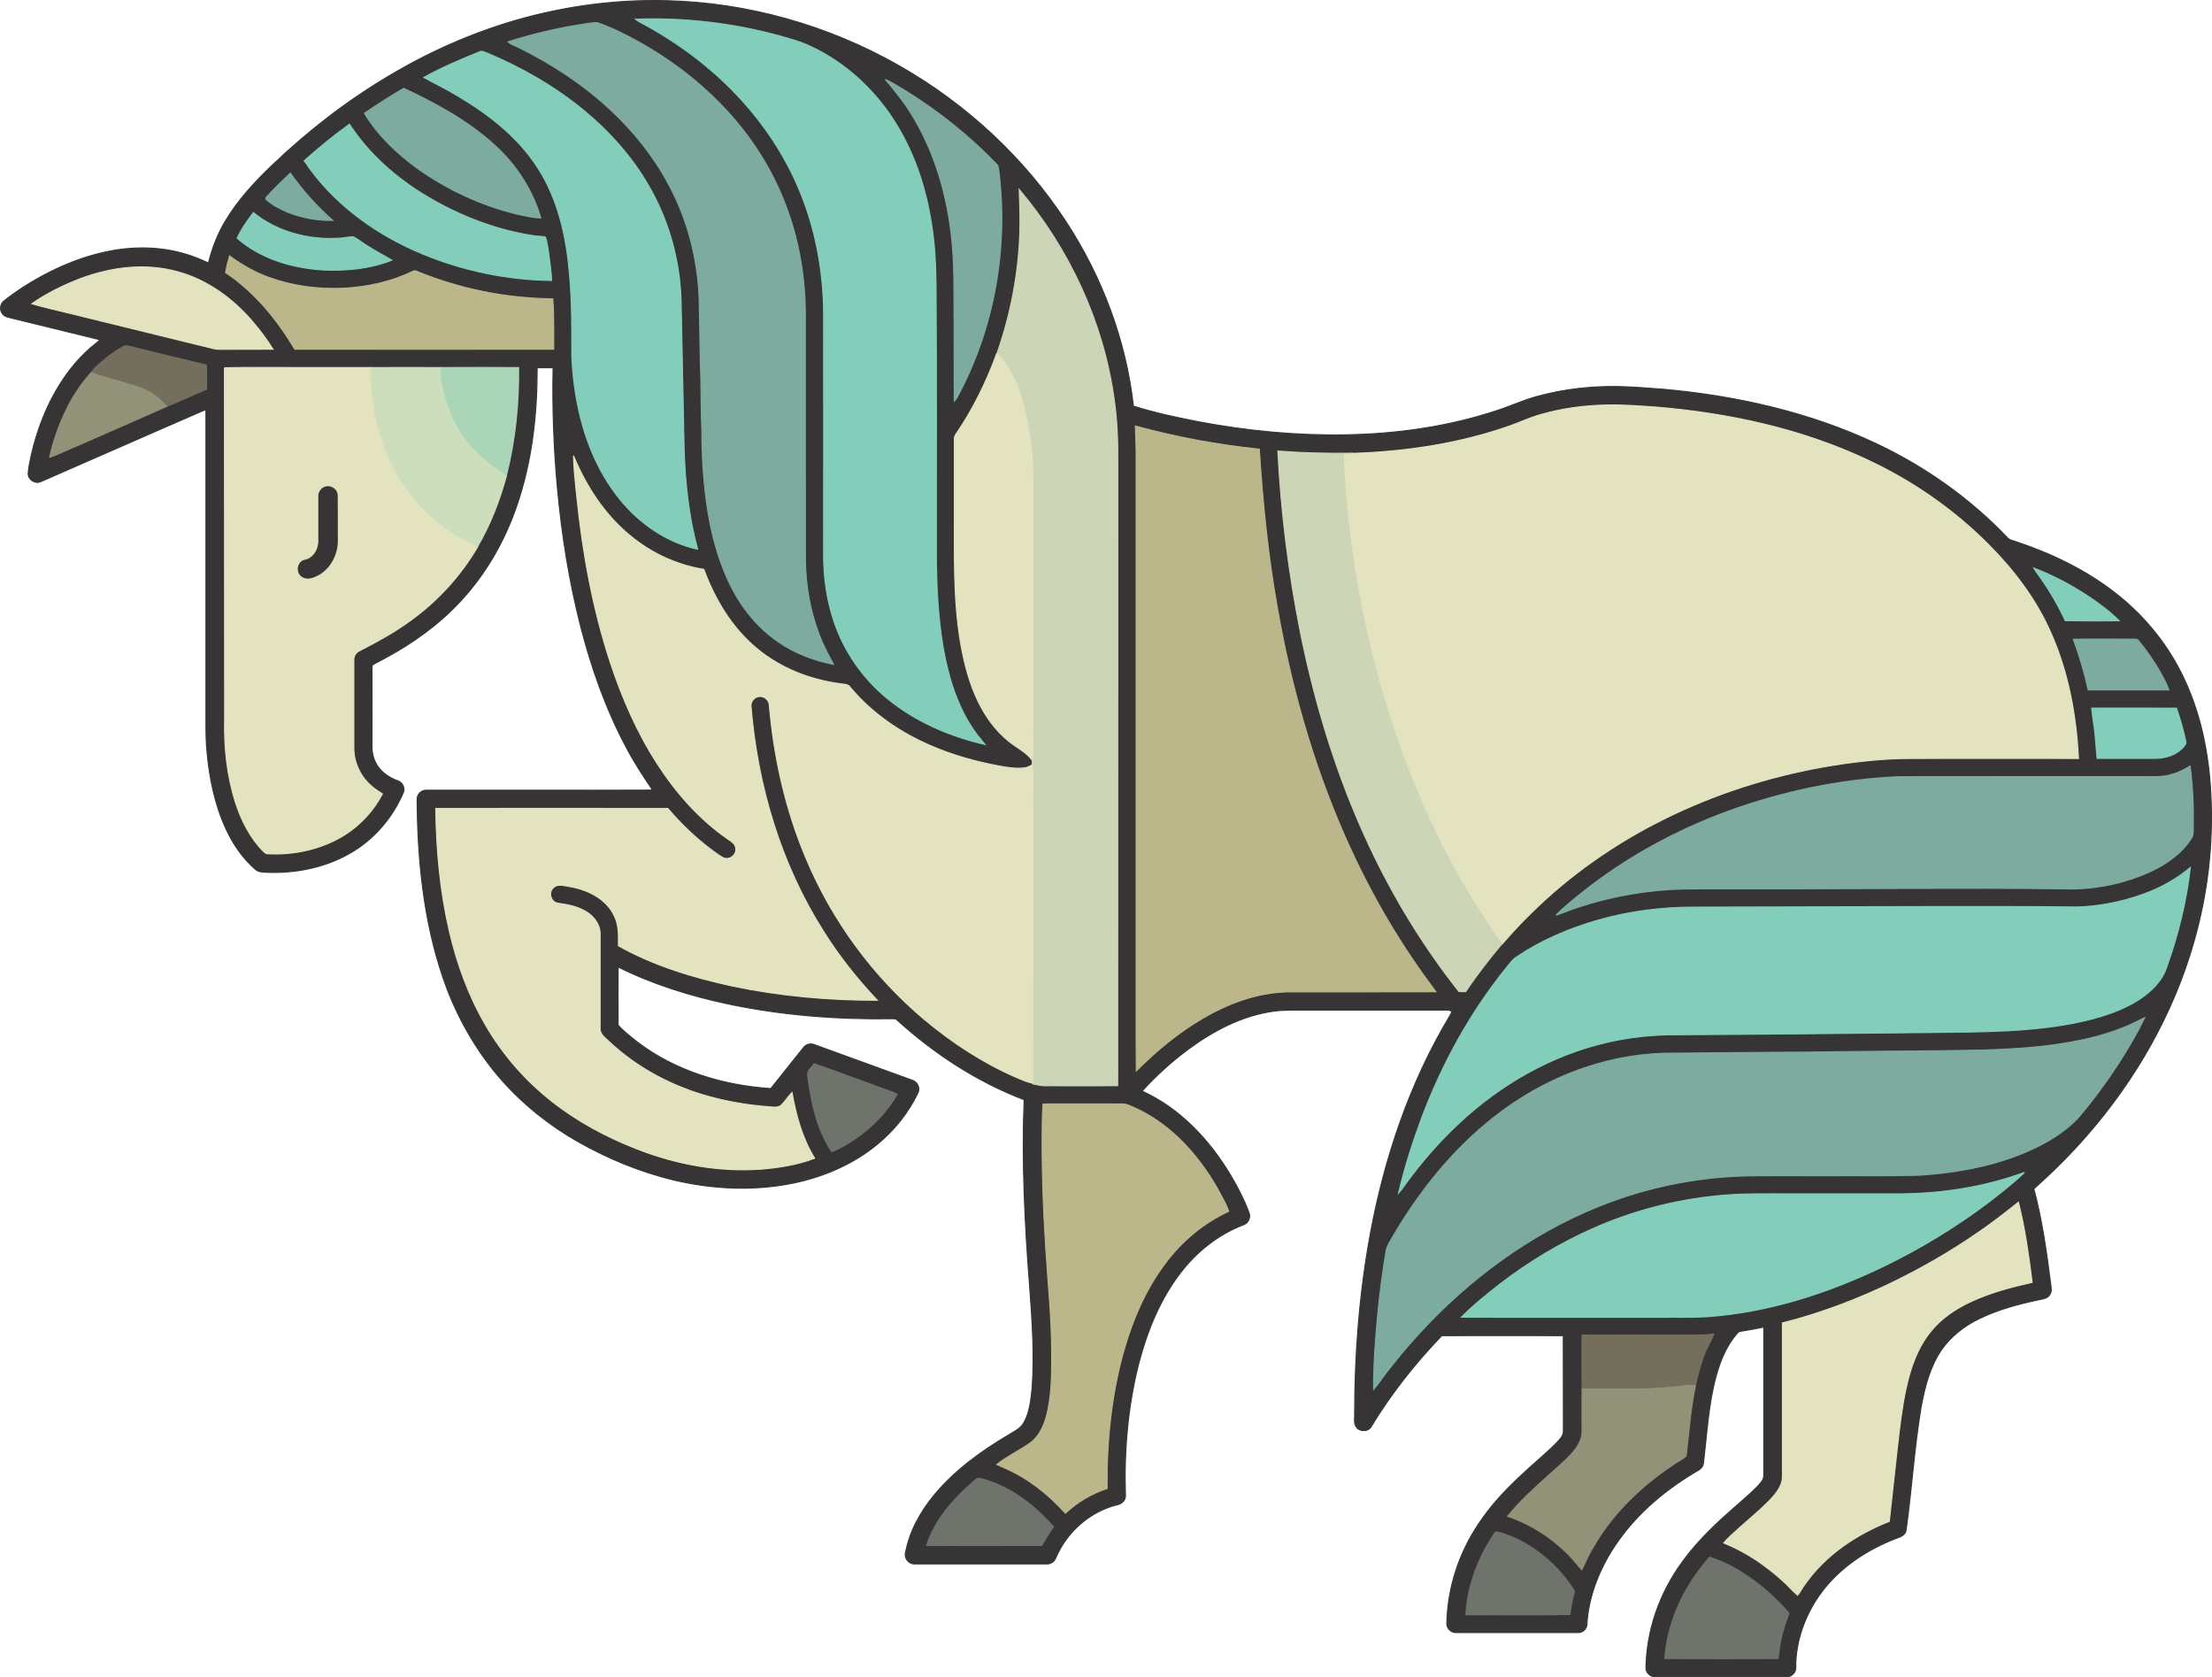 <svg xmlns="http://www.w3.org/2000/svg" enable-background="new 0 0 2235.9 1738.8" version="1.1" viewBox="61.91 68.88 2111.67 1600.95">
 <style type="text/css">.st0{fill:#373435;stroke:#373435;} .st1{fill:#82CEBB;stroke:#82CEBB;} .st2{fill:#7DAB9F;stroke:#7DAB9F;} .st3{fill:#CCD5B5;stroke:#CCD5B5;} .st4{fill:#BBB78A;stroke:#BBB78A;} .st5{fill:#E4E3BF;stroke:#E4E3BF;} .st6{fill:#746F5D;stroke:#746F5D;} .st7{fill:#CDDEBC;stroke:#CDDEBC;} .st8{fill:#AAD5B8;stroke:#AAD5B8;} .st9{fill:#929278;stroke:#929278;} .st10{fill:#6E736B;stroke:#6E736B;}</style>
 <path class="st0" d="m555.3 88c46.1-13.2 94.1-19.6 142-18.5 78.2 1.7 155.8 23.7 223.6 62.5 63.4 36.2 118.5 87.1 158.5 148.2 34.6 52.8 57.5 113.5 64.5 176.3 20.3 6.4 41.1 10.8 61.9 14.9 46.6 8.8 94.1 13.4 141.6 12.5 48.9-0.9 97.9-7.9 144.3-23.4 13.6-4.4 26.5-10.6 40.5-14 23.9-6.3 48.7-9 73.4-8.7 14.7 0.3 29.4 1.4 44.1 2.6 70.1 6.3 140.1 22 203.9 52.2 46.4 21.9 88.9 52.1 124.4 89.2 2.1 2.7 5.7 3.1 8.7 4.2 33.6 11.2 66 26.7 94 48.5 26.2 20.2 48 46.1 63 75.6 18.4 35.9 26.8 76.3 28.8 116.5 2.5 47.8-3.1 95.9-16.4 141.9-19.5 68.1-55.4 130.9-101.9 184.1-15.7 18.1-32.8 35-50.7 51 8 30 12.3 60.9 16.2 91.7 0.4 3.2 1 6.8-1.2 9.6-2.3 3.5-6.7 3.8-10.4 4.6-19.3 4.1-38.5 9.2-56.3 17.8-14.3 6.9-27.4 16.8-36.4 29.9-11.1 16.2-16 35.6-19.5 54.6-6.5 38.9-8.9 78.3-14.3 117.4-0.5 3.6-3.7 6-6.9 7-29.5 10.9-57.3 28.9-75.7 54.9-14.3 20.2-23 44.7-22.8 69.6 0.1 4.9-4.5 9-9.3 8.6h-124.7c-4.6 0.2-9.1-3.8-9-8.5 0.6-36 13-71.4 34.2-100.4 10.9-15.2 23.9-28.8 37.7-41.5 11.3-10.5 23.4-20.1 34.3-31 2.8-3.2 6.6-6.5 6.3-11.2v-141.2c-6.5 1.4-13 2.6-19.5 3.6-2 0.4-4.4 0.3-5.7 2.2-10.1 11.4-16.1 25.8-20.1 40.3-7.5 27.1-8.9 55.3-12.2 83.1-0.2 3.2-2.2 6-5 7.5-29.9 17.4-57.2 39.9-77.1 68.4-16.3 23.4-27.9 50.9-29.3 79.6-0.6 4.1-4.7 7.2-8.8 6.9h-115.9c-4.8 0.3-9.3-4-9-8.8 0.7-33.6 11.4-66.8 30.2-94.7 10.7-16.3 23.9-30.7 38.1-44.1 11.9-11.5 24.9-21.8 36.6-33.6 3-3.3 6.8-6.9 6.4-11.7-0.1-30.1 0-60.3-0.1-90.5-38.7-0.1-77.3-0.1-116 0-25.5 26.6-48.6 55.6-67.6 87.2-3.3 5-11.7 4.5-14.5-0.8-2-3.6-0.9-7.9-1.1-11.9 0-57.4 4.5-114.8 14.9-171.3 13.5-73.1 37.7-144.8 76.1-208.7 0.7-1.2 1.3-2.5 2-3.7-1.2-0.7-2.4-1.7-3.9-1.5h-135.6c-10.2 0.1-20.5-0.4-30.7 1-30 4.1-57.6 18.6-81.7 36.4-15.9 11.8-30.7 25.2-44 39.9 36.1 16.4 64.3 46.5 84.4 80.1 6.8 11.4 12.9 23.3 17.6 35.7 2 4.6-0.6 10.3-5.3 11.8-23.9 9.2-44.6 25.6-60.1 45.9-19.3 25-31.4 54.9-39.5 85.3-10.7 41.5-14.4 84.7-13 127.5 0.1 4.5-4 7.9-8.2 8.6-26 6.5-47.9 26.1-58.3 50.6-1.3 3.6-4.9 6-8.7 5.8h-125.8c-5.5 0.4-10.4-5.2-9-10.6 3.8-20.4 14.1-39 27.2-54.9 19.4-23.5 44.4-41.7 70.5-57.2 5.6-3.5 12.1-6.3 15.4-12.3 5.6-10 6.6-21.7 7.8-32.9 2.3-32.4 0-64.9-2.4-97.2-4.6-59.2-7.6-118.6-5.2-178-45.1-17.1-86.1-44.1-121.7-76.4-1.2-1.2-2.9-0.8-4.3-0.9-52.8 0.8-105.9-3.3-157.6-14.3-35.8-7.7-71.2-18.7-104-35.1-0.1 18.5-0.2 37 0 55.5 5.3 6.1 11.9 11 18.1 16 36.5 27.9 82.2 41.6 127.6 44.6 10.4-13.1 20.9-26.1 31.3-39.2 2.4-3.2 6.8-4.2 10.4-2.7 31.2 11.4 62.4 22.6 93.6 34 4.7 1.5 7.5 7.2 5.3 11.8-9.2 19.2-22.8 36.2-39.3 49.6-22.8 18.7-50.6 30.6-79.3 36.6-38 7.9-77.7 6-115.4-3-31.8-7.8-62.4-20.4-90.9-36.6-27-15.4-51.7-35-72.3-58.3-22.4-25.3-39.8-54.9-52.1-86.4-21-55.3-28-115.1-28.8-174.1 0-3.2-0.3-6.5 0.1-9.7 0.8-3.9 4.5-6.9 8.5-6.8 72-0.1 144.1 0.2 216.1-0.1-9.1-13.4-18-27-25.5-41.4-19.4-36.5-33.2-75.8-43.4-115.7-10.9-42.8-17.8-86.5-21.9-130.5-3.6-38.4-5-77-4.2-115.5-5.1-0.1-10.2-0.1-15.2 0 0.1 44.6-4.9 89.7-19.6 132.1-11.5 33.5-29.5 64.9-53.7 90.8-20.6 22.3-45.6 40.1-72.2 54.4-3.8 2.2-7.9 4-11.6 6.3-0.9 1.3-0.4 3.1-0.6 4.6 0.1 24.4 0 48.8 0 73.2-0.1 7.3 2.1 14.6 6.6 20.4 4.6 5.9 11.2 10 18.2 12.5 4.3 1.4 6.9 6.7 5.2 10.9-10.5 24.9-29.3 46.5-53.2 59.4-23.2 12.7-50.1 17.9-76.5 17-3.9-0.3-8.4 0-11.5-2.8-12.3-10.6-21.6-24.3-28.3-38.9-10.7-23.4-15.9-49-18.1-74.6-1.3-14.4-0.8-29-0.9-43.4v-282.1c-52.6 22.7-105 46-157.5 68.8-5.3 2.6-12.1-1.6-12.2-7.4 0.2-5.5 1.6-10.8 2.6-16.2 7.1-32.1 20.5-63.4 41.8-88.7 6.2-7.3 13.1-14.1 20.7-19.9 1.2-1 2.4-2 3.3-3.2-27.8-6.8-55.5-13.6-83.3-20.4-3.2-0.9-6.9-1.2-9.2-3.8-3.3-3.4-3-9.5 0.7-12.5 5.6-4.7 11.7-8.8 17.8-12.9 23.9-15.4 50.2-27.6 78-33.8 24.7-5.6 50.9-5.9 75.4 1 8.4 2.2 16.4 5.6 24.3 9.2 3.5-14.2 8.8-28 16.4-40.5 11.9-19.8 27.7-36.8 44.3-52.7 33.9-32.4 71.2-61.4 111.6-85.3 38.4-23 79.4-41.1 122.1-53.4m113.3-0.8c0.8 0.6 1.7 1.3 2.6 1.8 36.6 19.2 70.4 44.3 98.3 74.9 22.3 24.4 40.7 52.3 53.9 82.7 16.6 38.1 24.4 79.6 24.7 121 0.1 76.5 0 153 0 229.6-0.2 21.7 2.7 43.6 9.7 64.2 9.6 29 27.7 55 51.4 74.3 26.8 21.9 59.4 35.9 93 43.6-2.7-3.6-5.8-6.8-8.4-10.5-10.2-13.7-17.5-29.4-22.7-45.6-6.9-21.3-10.6-43.5-12.7-65.8-2.3-23.3-2.8-46.8-2.7-70.2 0.1-82.1 0.2-164.3-0.3-246.4-0.1-21.3-1.4-42.7-5.2-63.8-6.1-35.8-18.9-70.9-39.9-100.7-19.5-27.6-46.1-50.6-77.1-64.4-8.6-3.9-17.7-6.3-26.8-8.9-44.7-12.2-91.4-17.5-137.8-15.8m-55.9 5.7c-22.3 3.7-44.3 9-65.8 15.9 3.1 2.6 7.2 3.8 10.8 5.7 31.8 15.7 61.8 35.5 87.7 59.8 22 20.6 41.2 44.6 55.3 71.3 17.6 32.9 27.2 69.8 28.7 107.1 0.9 26.4 0.7 52.9 1.7 79.3 0.2 15.5 0.2 31 0.9 46.5 0 26.5 1.6 53.1 5.9 79.3 3.5 21.1 8.9 42 17.6 61.6 10.8 25 27.8 47.9 50.8 63 15.4 10.4 33.2 17 51.4 20.6-5-9.4-10.1-18.7-13.7-28.7-8.6-22.3-12.7-46.3-13.1-70.2-0.2-76.5 0-153-0.1-229.5 0.5-39.6-6.1-79.4-21.2-116.1-13.6-33.5-34.2-64-59.4-90-23.2-23.9-50.2-44.1-79.4-60.2-12.5-6.8-25.2-13.2-38.6-17.8-6.7-0.1-13.1 1.6-19.5 2.4m-93.1 25.5c-18.1 7.2-36.1 14.9-53.1 24.5 10.8 5.9 21.8 11.2 32.3 17.6 29.9 17.6 58.3 39.7 77 69.5 19.3 30.1 26.9 65.9 29.8 101.1 2.4 26.3 2.2 52.7 2.2 79.1 0.5 12.4 1.9 24.9 4 37.2 6.1 35.4 19.2 70.3 42 98.4 18.8 23.1 44.8 41.1 74.1 47.4-8.5-31.3-11.9-63.7-12.9-96-1-47.2-1.9-94.3-2.9-141.5-1.1-38.5-11.7-76.8-31.3-110.1-15.8-27-36.9-50.7-60.9-70.7-27.9-23.2-59.7-41.4-93.1-55.3-2.3-0.9-4.8-2.5-7.2-1.2m387.5 26.3c9 10.7 17.8 21.6 25.1 33.6 22.4 36.1 34.2 78 38.4 120.1 2.5 23 2 46.1 2.1 69.2 0.1 28.1 0.1 56.2 0.2 84.3 1.8-1.8 3-4.1 4.2-6.4 34.2-64.6 47.3-139.8 38.5-212.3-0.5-2.6-0.3-5.5-2.2-7.5-26.3-27.3-56.1-51.1-88.4-70.9-5.9-3.5-11.6-7.4-17.9-10.1m-459.8 8.5c-12.9 7.4-25.2 15.5-37.5 23.7 12.6 20.8 30.5 37.9 50 52.2 28.9 20.7 61.7 36 96.3 44.2 7.3 1.5 14.6 3.5 22.1 3.5-7.7-26.3-22.9-50.2-43.1-68.6-25.6-23.5-56.5-40.4-87.8-55m-95 69.1c27.1 40.8 68.4 70.6 113.3 89.2 38.9 16.1 80.9 24.8 122.9 25.2-0.1-6.6-1-13.1-1.9-19.6-1.1-7.3-1.8-14.7-3.9-21.7-3.6-1.4-7.9-0.7-11.7-1.5-35.9-5.5-70.4-19-101.6-37.5-29.1-17.4-55.3-40.3-73.9-68.9-15.1 10.7-29.4 22.5-43.2 34.8m-34.9 33.4c-0.9 1.1-2.8 2.8-0.9 3.9 5.9 5.1 12.9 8.6 20 11.7 13.7 5.5 28.5 8.1 43.2 7.9-15.3-13.4-28.9-28.6-40.6-45.2-7.5 7-14.8 14.2-21.7 21.7m717.5-6c0.6 13.4 1.1 26.9 0.5 40.3-1.3 39.7-8.9 79.2-22 116.7-9.9 26.7-22.4 52.5-38.3 76.2-1.1 1.6-2 3.4-1.8 5.4v64.4c0.1 43.7-1.4 87.7 6.1 131 3.3 19 8.3 37.9 16.8 55.3 6.9 14.2 16.5 27.4 28.9 37.4 7.4 6.1 16.5 10.2 22.4 18-0.2 1.5-0.1 3.1 0 4.6-2.3 1.4-4.8 2.7-7.5 2.9-8.3 1-16.5-0.4-24.6-1.9-22.2-4-44.2-10.3-64.9-19.3-29.5-12.7-56.5-31.3-77-55.9-1.9-2.9-5.6-2.6-8.5-3.2-29.1-3.7-57.7-14.7-80.4-33.6-23.9-19.6-40.1-47-50.8-75.7-25.9-4.1-50.5-15.6-70.6-32.4-24.3-20-41.8-47.1-53.8-76 0.2 13 1.8 25.9 2.9 38.8 5.5 53.6 15.1 106.9 31.9 158.2 11.2 34 25.6 67.2 45.1 97.3 17.9 27.8 40.3 53 67.6 71.9 3.2 2.1 7.2 4.7 7.2 9.1 0.6 6.1-6.4 11.1-11.9 8.5-4.2-2.2-7.9-5.3-11.8-8-15.2-11.4-28.9-24.6-41.2-39.1-73.8-0.1-147.6 0-221.5 0 0.5 39.5 4.1 79.1 13.1 117.7 7.4 31.3 18.5 61.9 34.8 89.7 16.1 27.6 37.5 52.2 62.6 71.9 24.6 19.5 52.6 34.4 81.8 45.8 37.5 14.7 78.1 22.1 118.4 19.2 17.3-1.5 34.7-4.3 51-10.4-11.7-19.1-17.7-41-21.6-62.8-3.6 3.7-6.3 8.1-9.9 11.8-2 2-5 2.4-7.7 2.2-22.8-1.4-45.6-5.1-67.5-11.8-33.2-10-64.4-27.1-89.7-50.9-3.5-3.6-8.8-6.9-8.4-12.6v-91.1c-0.4-8.8-6.5-16.3-13.9-20.5-8-4.7-17.2-6.5-26.3-7.7-6.4-0.8-9.4-9.5-5-14.2 4-4.9 10.9-2.5 16.2-1.7 16.8 3 34.4 11.3 42.2 27.3 4.9 9 4.5 19.4 4.3 29.2 33.6 18.9 70.8 30.1 108.2 38.3 45.6 9.6 92.3 13.8 138.9 13.7-18.8-20.2-36.2-41.8-50.9-65.1-41-64.3-63.3-139.3-69.6-215-0.7-4.6 2.8-9.3 7.5-9.8 5.2-0.9 10.1 3.7 10 8.9 4.4 50.2 15.6 100 35.4 146.5 24.8 58.8 63.6 111.7 112.4 152.7 26.4 22.2 55.7 41.3 87.4 55.2 5.3 2.1 10.5 4.7 16.1 5.7v0.7c3.9 0.7 7.7 2 11.7 1.8 23.1-0.1 46.3 0.1 69.4-0.1 0.2-199 0-398 0.1-597 0.1-19.5-0.7-39.1-3.5-58.4-9.9-73.7-42.6-143.5-90.3-200.1m-731.1 22.1c-5.8 7.7-11.5 15.6-15.5 24.4 22.6 19.8 52.9 28.6 82.5 30.4 22 0.9 44.6-1.2 65.2-9.4-7.6-4.6-15.7-8.6-23.1-13.5-4.7-2.7-8.9-6.3-13.7-8.9-4.8 0.1-9.6 1.3-14.4 1.5-28.7 1.6-58.6-6.2-81-24.5m-22.7 41.4c-1.6 5.2-2.9 10.4-4 15.7 27.7 18.5 49.2 44.8 66.1 73.2 82.4 0.1 164.8 0 247.2 0-0.1-16 0.3-32.1-0.9-48.1-44.6-0.4-89-9.4-130.2-26.4-1.4-0.8-2.9-0.1-4.2 0.5-20.4 9.9-42.9 14.6-65.5 15.8-24 1.1-48.3-2-71-10.3-13.4-4.7-25.9-12-37.5-20.4m-143.4 22c-15.9 6.2-31.3 13.7-45.3 23.5 12.2 3.5 24.6 6.2 36.8 9.3 45.8 11.3 91.6 22.5 137.3 33.7 2.8 0.6 5.6 0.5 8.4 0.5 15.9-0.1 31.8 0 47.7-0.1-5.6-9.1-12-17.6-18.9-25.7-19-22.4-43.7-40.6-72.3-48.3-31-8.5-64.1-4.2-93.7 7.1m25.8 75.3c-5.1 4.4-10.8 8.5-14.6 14.1-14 15.1-24 33.6-31.3 52.8-3.2 9.2-6.6 18.4-8.2 28 7.8-2.6 15.1-6.4 22.6-9.5 29.6-13.1 59.4-25.8 88.9-39.1 12.8-4.9 25.2-11 37.9-16.3 0.3-7.7 0.3-15.4-0.1-23.1-21.8-5.1-43.6-10.7-65.4-15.9-4.1-0.9-8.2-2.7-12.4-2.3-6.2 2.8-11.9 7.1-17.4 11.3m112.7 9.4c0.1 111.8 0 223.7 0.1 335.5-0.6 26.8 2.2 53.8 10.3 79.4 5.5 17.1 13.8 33.7 26.6 46.5 1.2 1.1 2.4 2.6 4.2 2.4 25.8 1.2 52.4-4.5 74.2-18.5 14.8-9.5 27.1-23 35.3-38.7-3.3-2.1-6.6-4.2-9.6-6.7-10.9-8.9-17.6-22.6-17.7-36.7-0.1-28.1 0-56.2 0-84.2-0.4-3.9 2.1-7.5 5.7-9.1 17.1-8.8 34.1-18.1 49.6-29.6 25.5-18.5 47.1-42.3 62.9-69.5 12.5-21.2 21.3-44.4 27.8-68.2 8.5-33.6 12-68.3 11.6-102.9-24.8-0.2-49.7-0.1-74.5 0-22.1-0.1-44.1-0.1-66.2 0-22.1-0.1-44.2 0-66.3 0-24.7 0.3-49.4-0.2-74 0.3m1256.4 44.7c-10 2.8-19.4 7.2-29.2 10.5-48 17-99 24.6-149.8 26.3-24 0.4-47.9-0.2-71.8-2 2.9 58.2 10.1 116.3 21.5 173.5 14.2 70.3 35.5 139.3 66 204.2 23 49.1 51.5 95.8 85.3 138.3 2.1 0 4.2 0 6.4 0.1 10.7-16 22.5-31.1 34.8-45.8 8.7-9.9 17.7-19.6 27.1-28.9 36.8-36.4 79.7-66.5 126-89.6 48.4-24.1 100.3-40.9 153.5-50.4 28.1-4.9 56.6-8.2 85.2-8.1h158.3c-2.1-41.5-9.8-83.2-26.9-121.2-14-31.4-35.1-59.1-59.3-83.3-33.1-33.3-72.2-60.3-114.7-80.2-63.5-29.9-133.1-44.9-202.7-50.7-16.2-1.2-32.4-2.5-48.6-1.9-20.5 0.7-41.2 3.6-61.1 9.2m-386.8 10.9c0.2 8.2 0.7 16.4 0.7 24.7v469c0.1 40.6-0.2 81.2 0.2 121.8 19-18.9 39.8-36.3 63-49.9 24.7-14.5 52.6-24.8 81.5-25.5 47.2-0.1 94.3 0.1 141.5-0.1-1.9-2.7-3.8-5.3-5.8-7.9-32.6-44-59.8-91.9-81.7-142-30.5-69.6-51.1-143.2-64.1-217.9-8.8-49.6-13.7-99.8-17-150.1-40-4.2-79.6-11.5-118.3-22.1m857.6 135.5c1 1.7 2 3.3 3.2 4.8 10.4 14.2 19.5 29.4 26.9 45.4 17.1 0.3 34.3 0.3 51.5 0.1-9.2-9.2-19.8-16.9-30.6-24.1-16.1-10.4-33.1-19.3-51-26.2m37.8 68c5.8 15.8 10.6 32 14.1 48.5 25.7-0.1 51.3 0 77 0-1.8-5.9-5.1-11.1-7.9-16.5-5.9-10.6-12.8-20.6-20.6-30-1-1.5-2.6-2.1-4.3-2-19.4 0-38.9-0.5-58.3 0m17.5 65.7c0.5 6.6 1.8 13.1 2.5 19.7 1.2 9.4 1.7 18.9 2.6 28.4 18.5 0.1 37 0 55.4 0 9.8 0 20.1-3.1 26.8-10.5 1.3-1.6 3.2-3.5 2.5-5.8-2.3-10.7-5.3-21.3-8.9-31.6-26.9-0.3-53.9-0.1-80.9-0.2m77.3 63.1c-9.9 3.1-20.4 2.2-30.6 2.3-76.9 0-153.7-0.1-230.6 0.1-55.5 2.4-110.6 13.9-162.8 32.8-50.8 18.5-98.8 44.8-140.9 78.6-8.2 6.7-16.5 13.3-23.9 20.8 7.9-2.5 15.5-5.9 23.5-8.3 31.7-10.3 65-15.9 98.3-16.7 12.5-0.2 25.1-0.1 37.6-0.1 55.7 0 111.5-0.3 167.2-0.4 56.1-0.3 112.1-0.5 168.2 0.5 25.1-0.7 50.1-6.2 72.9-16.7 15.3-7.3 30.1-17.5 39.2-32.1 1.6-2.4 1.3-5.4 1.5-8.2 0.5-20.2-0.3-40.4-3-60.4-5.2 3.1-10.6 6.2-16.6 7.8m-29.4 115c-20.1 7-41.2 11.2-62.5 11.8-13.5 0-27-0.4-40.5-0.4-107.9-0.3-215.7 0.4-323.6 0.5-31.4-0.1-62.9 4-93.1 12.6-26.9 7.8-53 18.9-76.3 34.4-4.7 2.8-7.7 7.5-11.2 11.6-34.2 42.4-60.6 90.8-79.9 141.7-8.8 23.8-16.8 48-22.4 72.8 2.7-2.8 4.7-6 6.9-9.1 15.2-20.8 32.1-40.3 51-57.8 39.4-36.9 87.9-64.8 140.7-77 22.4-5.3 45.5-7.6 68.5-7.4 79.8-0.4 159.6-1.3 239.5-2.1 49.4-0.7 99.3 0 147.8-11 18.5-4.4 37.1-10.3 53.1-20.8 11.4-7.6 22-17.9 26.1-31.3 10.9-30.5 18.7-62.2 22.3-94.4-13.8 11.4-29.6 20.1-46.4 25.9m-17.7 126.9c-20.7 8.3-42.8 13.1-64.8 16.2-23.9 3.4-48 4.6-72 5.3-54.4 1.1-108.8 0.9-163.3 1.9-46.5 0.1-93 0.8-139.5 1.1-58.1 2-114.7 24.6-160.2 60.4-40.4 31.4-72.8 72.2-98.4 116.3-2 3.7-4.6 7.2-5.3 11.4-3.4 19.9-6 40-8 60.1-2.2 24.2-4.2 48.4-4 72.7 5.9-7.1 11-14.9 16.9-22.1 11.7-14.9 24.3-29.1 37.4-42.7 48-49.2 105.7-89.7 170.3-113.7 42.9-16.1 88.6-24.7 134.5-25.4 25.4-0.3 50.8-0.1 76.2-0.1 28.4-0.2 56.8 0.4 85.2-0.5 39.5-2.4 79.5-10 115.1-28.1 13.7-7 26.7-15.8 37.3-27 13.6-16 26.2-32.9 37.6-50.5 9.3-14.5 18.2-29.3 25.6-44.8-7 3.1-13.5 6.9-20.6 9.5m-1249.8 34.5c-2.4 3.6-7.2 6.7-6.1 11.6 3.3 25.1 8.6 50.9 22.9 72.3 8.7-3.5 16.8-8.5 24.5-13.8 15.3-10.8 28.7-24.7 38-41-4.9-2.8-10.5-4.1-15.7-6.2-21.2-7.5-42.2-15.6-63.6-22.9m218.5 38.4c-0.4 6.2-0.5 12.4-0.7 18.7-0.6 39.7 0.8 79.5 3.3 119.1 2.2 33.2 5.6 66.3 5.7 99.7 0.1 17.9 0.1 35.9-3.4 53.5-2.4 12.3-6.9 25.3-17.5 33-10.4 7.1-21.8 12.6-31.6 20.3 2.6 1.2 5.3 2.4 8 3.5 22.2 9.6 41.4 25.1 57.6 43 11.4-10.6 25.1-18.7 39.8-23.6-0.6-44.8 4.1-89.9 16.4-133 8.4-28.9 20.5-57 38.6-81.2 15.8-21.5 36.8-39.2 61.1-50.3-1.5-4.8-3.9-9.1-6.2-13.5-6.7-12.9-14.6-25.3-23.6-36.7-17.6-22.4-40.3-41.4-67.1-51.6-3-1-6.2-0.7-9.2-0.7-23.8-0.1-47.5-0.2-71.2-0.2m865.4 82.6c-20.5 2.7-41.3 3.4-62 3.2h-91c-23.5 0.1-47-0.5-70.4 2-39.9 4.1-79.2 14.4-115.9 30.6-32.3 14.1-62.7 32.4-90.5 53.9-12.5 9.8-25 19.8-36.2 31.2 63.8 0.3 127.5 0 191.3 0.1 14-0.1 28.1 0.4 42.1-0.5 59.3-3.9 116.8-22.7 170.1-48.3 35.1-17 68.6-37.2 99.6-60.8 11.8-9.2 23.7-18.4 34.5-28.7-23.1 8.4-47.2 14.2-71.6 17.3m39.4 31.5c-28.8 21-59.5 39.4-91.5 55-34.4 16.8-70.3 30.6-107.4 39.9v139.2c-0.1 4.9 0.5 10.1-1.4 14.8-2.8 6.9-7.9 12.4-13.1 17.6-8.4 8.1-17.4 15.6-26 23.4-5.2 4.9-11 9.4-15.5 15 20.7 8.3 39.4 20.9 55.9 35.8 5.1 4.4 9.4 9.6 14.5 14.1 2.8-3.2 4.5-7.3 7.2-10.6 19.6-27.9 49-47.5 80.4-59.9 3.3-28.5 6.1-57.2 9.5-85.7 2.3-18.6 4.9-37.2 10.1-55.3 4.2-14.5 10.3-28.6 20-40.3 10.1-12.4 23.6-21.6 38-28.3 18.7-8.8 38.8-13.9 58.8-18.6-3.2-25.6-6.8-51.3-13.1-76.4-8.9 6.8-17.4 13.8-26.4 20.3m-305.2 106.5c-28.3 0-56.7-0.1-85 0-0.1 17.1-0.2 34.2 0 51.3-0.2 13.6 0 27.1 0 40.7 0.1 8.5-5.2 15.8-10.7 21.9-6.2 6.7-13.2 12.6-20 18.7-14.3 12.6-28.3 25.5-40.4 40.2 21.7 7.4 41.6 20 57.8 36.3 4.7 4.6 8.6 9.9 13.1 14.7 3.6-7.6 7.1-15.4 11.5-22.6 18-31 44.4-56.5 74-76.4 4.5-3.4 9.9-5.7 14.1-9.5 2.8-22.5 4.2-45.2 8.9-67.3 2.4-9.9 4.6-19.8 8.4-29.2 2.4-6.9 6.4-13 9.1-19.8-13.6 1.6-27.2 0.8-40.8 1m-666.4 140.1c-18.9 16.5-36.6 36.2-44.3 60.6 36.6 0.3 73.3 0.1 109.9 0.1 3.5-6.1 7.1-12.1 11.2-17.8-18.5-21.2-42.1-39.1-69.7-46.2-2.9-1.1-5 1.7-7.1 3.3m497.6 49.3c-15.2 23-25.7 49.8-27.1 77.6 33.1-0.1 66.2 0.4 99.3-0.2 0.8-7.5 2.7-14.8 4.3-22.2-1-2.7-3-4.8-4.6-7.2-16.3-22.5-39.3-40.5-66-48.7-1.9-0.5-4.8-1.6-5.9 0.7m205.5 22.6c-23.7 26.9-40.3 60.8-42.8 96.8 36 0 72.1 0.1 108.1 0 1-5.9 1.4-12 2.8-17.8 1.7-8.7 4.7-17.1 7.7-25.4-9.6-11.2-20.4-21.4-32.2-30.2-13.2-10-27.7-18.6-43.6-23.4z"/>
 <path class="st1" d="m668.6 87.2c46.4-1.7 93.1 3.7 137.9 16 9 2.6 18.2 5 26.8 8.9 31 13.8 57.5 36.7 77.1 64.4 21 29.8 33.8 64.8 39.9 100.7 3.8 21 5 42.4 5.2 63.8 0.5 82.1 0.4 164.3 0.3 246.4-0.1 23.4 0.4 46.8 2.7 70.2 2.1 22.3 5.8 44.5 12.7 65.8 5.3 16.2 12.5 31.9 22.7 45.6 2.6 3.6 5.7 6.9 8.4 10.5-33.6-7.7-66.2-21.7-93-43.6-23.7-19.3-41.8-45.3-51.4-74.3-6.9-20.6-9.9-42.5-9.7-64.2 0-76.5 0.1-153 0-229.6-0.3-41.4-8.2-83-24.7-121-13.1-30.3-31.6-58.3-53.9-82.7-27.9-30.6-61.7-55.7-98.3-74.9-1.1-0.8-1.9-1.4-2.7-2z"/>
 <path class="st2" d="m612.7 92.9c6.4-0.8 12.9-2.5 19.4-2.4 13.4 4.6 26.2 11 38.6 17.8 29.2 16.1 56.1 36.3 79.4 60.2 25.2 25.9 45.8 56.4 59.4 90 15.1 36.7 21.8 76.5 21.2 116.1 0 76.5-0.1 153 0.1 229.5 0.4 23.9 4.5 47.8 13.1 70.2 3.6 10 8.8 19.3 13.7 28.7-18.2-3.5-36-10.2-51.4-20.6-22.9-15.1-40-38-50.8-63-8.6-19.6-14.1-40.5-17.6-61.6-4.3-26.2-5.9-52.7-5.9-79.3-0.7-15.5-0.7-31-0.9-46.5-1-26.4-0.9-52.9-1.7-79.3-1.5-37.2-11.1-74.2-28.7-107.1-14.1-26.7-33.3-50.7-55.3-71.3-25.9-24.3-55.9-44.1-87.7-59.8-3.6-1.9-7.6-3-10.8-5.7 21.5-6.8 43.6-12.2 65.9-15.9z"/>
 <path class="st1" d="m519.6 118.4c2.4-1.4 4.9 0.3 7.2 1.1 33.4 13.9 65.2 32.2 93.1 55.3 24 19.9 45.2 43.6 60.9 70.7 19.5 33.3 30.2 71.6 31.3 110.1 1 47.2 1.9 94.3 2.9 141.5 1 32.3 4.4 64.7 12.9 96-29.3-6.3-55.3-24.4-74.1-47.4-22.9-28.1-36-63-42-98.4-2.1-12.3-3.4-24.7-4-37.2 0-26.4 0.2-52.8-2.2-79.1-2.9-35.2-10.6-71-29.8-101.1-18.7-29.7-47.1-51.8-77-69.5-10.5-6.4-21.6-11.7-32.3-17.6 17-9.5 35-17.1 53.1-24.4z"/>
 <path class="st2" d="m907.1 144.7c6.3 2.7 12 6.6 17.9 10 32.3 19.8 62.1 43.6 88.4 70.9 1.9 2 1.7 5 2.2 7.5 8.8 72.4-4.2 147.7-38.5 212.3-1.1 2.3-2.4 4.6-4.2 6.4-0.1-28.1-0.1-56.2-0.2-84.3-0.2-23.1 0.3-46.2-2.1-69.2-4.2-42.1-16.1-83.9-38.4-120.1-7.2-11.9-16.1-22.8-25.1-33.5z"/>
 <path class="st2" d="m447.3 153.2c31.3 14.6 62.3 31.5 87.8 55.1 20.1 18.5 35.4 42.3 43.1 68.6-7.5 0-14.8-2-22.1-3.5-34.6-8.3-67.4-23.5-96.3-44.2-19.5-14.3-37.5-31.4-50-52.2 12.2-8.3 24.6-16.4 37.5-23.8z"/>
 <path class="st1" d="m352.3 222.3c13.8-12.3 28.2-24.1 43.2-34.9 18.6 28.6 44.8 51.5 73.9 68.9 31.2 18.6 65.7 32 101.6 37.5 3.8 0.8 8.1 0.2 11.7 1.5 2.2 7 2.8 14.5 3.9 21.7 0.8 6.5 1.7 13 1.9 19.6-42.1-0.5-84-9.2-122.9-25.2-44.9-18.5-86.2-48.3-113.3-89.1z"/>
 <path class="st2" d="m317.4 255.7c7-7.5 14.3-14.7 21.7-21.6 11.7 16.6 25.3 31.8 40.6 45.2-14.7 0.2-29.5-2.4-43.2-7.9-7.1-3-14.2-6.6-20-11.7-2-1.2-0.1-2.9 0.9-4z"/>
 <path class="st3" d="m1034.9 249.7c47.8 56.6 80.4 126.4 90.6 200 2.8 19.3 3.7 38.9 3.5 58.4-0.1 199 0.1 398-0.1 597-23.1 0.3-46.3 0-69.4 0.1-4 0.1-7.8-1.2-11.7-1.8v-0.7c0.2-88.4 0-176.8 0.1-265.1-0.3-12.9 0.7-25.8-0.5-38.7-0.1-1.5-0.2-3.1 0-4.6 1.2-9.6 0.3-19.3 0.6-28.9v-239.5c0.2-18.2-2-36.4-5.2-54.3-3.9-19.6-9.4-39.5-21.1-56.1-2.2-3.4-5-6.4-8.2-8.8 13.2-37.5 20.8-76.9 22-116.7 0.4-13.4-0.1-26.9-0.6-40.3z"/>
 <path class="st1" d="m303.8 271.8c22.5 18.3 52.3 26.1 81 24.5 4.8-0.1 9.6-1.4 14.4-1.5 4.8 2.6 9 6.1 13.7 8.9 7.5 4.9 15.5 8.9 23.1 13.5-20.6 8.2-43.2 10.3-65.2 9.4-29.6-1.8-59.8-10.5-82.5-30.4 4-8.8 9.7-16.7 15.5-24.4z"/>
 <path class="st4" d="m281.1 313.2c11.6 8.4 24 15.7 37.6 20.5 22.6 8.2 47 11.4 71 10.3 22.5-1.2 45.1-5.9 65.5-15.8 1.3-0.6 2.8-1.3 4.2-0.5 41.2 17 85.7 26 130.2 26.4 1.3 16 0.8 32.1 0.9 48.1-82.4 0-164.8 0.1-247.2 0-16.9-28.4-38.4-54.7-66.1-73.2 1-5.4 2.3-10.6 3.9-15.8z"/>
 <path class="st5" d="m137.7 335.2c29.6-11.3 62.7-15.6 93.6-7 28.6 7.7 53.4 25.9 72.3 48.3 6.9 8.1 13.3 16.6 18.9 25.7-15.9 0.1-31.8 0-47.7 0.1-2.8 0-5.6 0.1-8.4-0.5-45.8-11.3-91.6-22.5-137.3-33.7-12.3-3.1-24.7-5.7-36.8-9.3 14-9.8 29.5-17.4 45.4-23.6z"/>
 <path class="st6" d="m163.5 410.5c5.5-4.2 11.2-8.5 17.6-11.4 4.3-0.4 8.3 1.5 12.4 2.3 21.8 5.3 43.5 10.8 65.4 15.9 0.4 7.7 0.3 15.4 0.1 23.1-12.7 5.3-25.1 11.4-37.9 16.3-4.4-5.1-9.5-9.7-15.4-13.1-8.8-5.5-19.2-7.5-29-10.6-9.2-2.9-18.6-5.3-27.6-8.5 3.6-5.6 9.3-9.6 14.4-14z"/>
 <path class="st5" d="m1013.3 406.7c3.2 2.4 6 5.4 8.2 8.8 11.7 16.6 17.2 36.5 21.1 56.1 3.3 17.9 5.5 36.1 5.2 54.3v239.5c-0.2 9.6 0.6 19.3-0.6 28.9-5.9-7.8-15-11.9-22.4-18-12.4-10-21.9-23.1-28.9-37.4-8.5-17.4-13.4-36.3-16.8-55.3-7.5-43.3-5.9-87.3-6.1-131v-64.4c-0.2-2 0.7-3.8 1.8-5.4 16.1-23.6 28.7-49.4 38.5-76.1z"/>
 <path class="st5" d="m276.2 419.9c24.6-0.6 49.2-0.1 73.9-0.2h66.3c-0.4 19.7 2.2 39.3 7.3 58.3 4.6 16.3 10.6 32.3 19.6 46.8 13.6 22.9 33.2 42.1 56.1 55.7 6 3.7 13 5.8 18.5 10.3-15.9 27.2-37.5 51-62.9 69.5-15.5 11.5-32.5 20.8-49.6 29.6-3.5 1.5-6 5.1-5.7 9.1v84.2c0.1 14.1 6.8 27.8 17.7 36.7 3 2.5 6.3 4.6 9.6 6.7-8.2 15.6-20.4 29.1-35.3 38.7-21.9 14-48.4 19.8-74.2 18.5-1.8 0.1-3-1.3-4.2-2.4-12.8-12.8-21-29.5-26.6-46.5-8.1-25.6-11-52.6-10.3-79.4-0.2-111.9 0-223.7-0.2-335.6m95.1 114.4c-3.2 1.5-5.1 4.9-5 8.4v41.6c0.4 8.4-4.8 18-13.6 19.5-5.6 1.3-7.8 8.7-4.5 13.2 2.6 3.9 7.8 4.4 11.9 3 14.5-4.5 23.8-19.9 23.8-34.6-0.1-14.5 0.1-29.1-0.1-43.6 0-6.2-7.3-10.3-12.5-7.5z"/>
 <path class="st7" d="m416.3 419.7c22.1-0.1 44.1-0.1 66.2 0 0.8 18.2 5.9 36.2 14.3 52.4 7.7 15.2 19.4 28.1 32.6 38.7 5.1 4.3 11.4 7 16.1 11.8-6.4 23.7-15.3 46.9-27.8 68.2-5.5-4.5-12.5-6.6-18.5-10.3-22.9-13.6-42.5-32.7-56.1-55.7-9-14.4-15-30.5-19.6-46.8-5-18.9-7.5-38.6-7.2-58.3z"/>
 <path class="st8" d="m482.5 419.7c24.8-0.1 49.7-0.2 74.5 0 0.4 34.6-3.1 69.3-11.6 102.9-4.7-4.8-11-7.5-16.1-11.8-13.2-10.6-24.9-23.5-32.6-38.7-8.2-16.2-13.4-34.1-14.2-52.4z"/>
 <path class="st9" d="m117.6 477.4c7.3-19.2 17.3-37.7 31.3-52.8 9.1 3.3 18.4 5.7 27.6 8.5 9.8 3.1 20.2 5 29 10.6 5.9 3.4 11 7.9 15.4 13.1-29.5 13.3-59.3 26-88.9 39.1-7.6 3.1-14.9 6.9-22.6 9.5 1.6-9.6 5-18.8 8.2-28z"/>
 <path class="st5" d="m1532.6 464.6c19.9-5.7 40.6-8.6 61.3-9.1 16.2-0.5 32.4 0.8 48.6 1.9 69.7 5.8 139.3 20.7 202.7 50.7 42.5 19.9 81.6 47 114.7 80.2 24.2 24.2 45.3 51.9 59.3 83.3 17.1 38 24.9 79.7 26.9 121.2-52.8-0.1-105.5 0-158.3 0-28.6-0.1-57.1 3.2-85.2 8.1-53.2 9.5-105.1 26.2-153.5 50.4-46.3 23.1-89.2 53.2-126 89.6-9.5 9.2-18.4 19-27.1 28.9-7.9-9-14.1-19.4-20.6-29.4-37.3-58.1-65.7-121.6-86.8-187.2-24.7-78.1-39.7-159.2-44-241-0.1-3.2-0.1-6.4 0-9.6 3-0.3 6.1-0.7 9.1-1 50.8-1.7 101.7-9.3 149.8-26.3 9.8-3.5 19.2-7.9 29.1-10.7z"/>
 <path class="st4" d="m1145.8 475.5c38.7 10.6 78.3 17.9 118.3 22.1 3.2 50.3 8.2 100.5 17 150.1 13 74.7 33.6 148.4 64.1 217.9 22 50.1 49.1 98 81.7 142 1.9 2.6 3.9 5.2 5.8 7.9-47.2 0.2-94.3 0-141.5 0.1-28.9 0.6-56.8 10.9-81.5 25.5-23.2 13.5-44 31-63 49.9-0.4-40.6-0.1-81.2-0.2-121.8v-469c0-8.3-0.6-16.5-0.7-24.7z"/>
 <path class="st3" d="m1281.8 499.4c23.9 1.8 47.9 2.4 71.8 2-3 0.3-6.1 0.7-9.1 1-0.1 3.2-0.2 6.4 0 9.6 4.3 81.8 19.2 163 44 241 21.1 65.6 49.4 129.2 86.8 187.2 6.5 10 12.7 20.4 20.6 29.4-12.3 14.7-24.2 29.9-34.8 45.8-2.1 0-4.3 0-6.4-0.1-33.7-42.6-62.2-89.2-85.3-138.3-30.6-64.9-51.8-134-66-204.2-11.4-57.1-18.6-115.1-21.6-173.4z"/>
 <path class="st5" d="m609.4 503.9c12 28.9 29.5 56 53.8 76 20.1 16.8 44.7 28.3 70.6 32.4 10.6 28.7 26.9 56.1 50.8 75.7 22.7 18.9 51.2 29.9 80.4 33.6 3 0.5 6.7 0.3 8.5 3.2 20.5 24.6 47.5 43.2 76.8 55.8 20.8 9 42.7 15.2 64.9 19.3 8.1 1.5 16.4 2.9 24.6 1.9 2.7-0.2 5.2-1.6 7.5-2.9 1.2 12.9 0.2 25.8 0.5 38.7 0 88.4 0.1 176.8-0.1 265.1-5.7-1-10.8-3.6-16.1-5.7-31.7-13.9-60.9-33-87.4-55.2-48.8-41.1-87.6-93.9-112.4-152.7-19.8-46.4-31-96.3-35.4-146.5 0.1-5.2-4.8-9.8-10-8.9-4.6 0.5-8.2 5.2-7.5 9.8 6.3 75.7 28.6 150.7 69.6 215 14.7 23.4 32 45 50.9 65.1-46.6 0.1-93.3-4.1-138.9-13.7-37.4-8.2-74.7-19.4-108.2-38.3 0.1-9.9 0.5-20.3-4.3-29.2-7.8-16.1-25.4-24.4-42.2-27.3-5.3-0.8-12.2-3.2-16.2 1.7-4.4 4.7-1.4 13.4 5 14.2 9.1 1.2 18.3 3 26.3 7.7 7.4 4.2 13.5 11.7 13.9 20.5v91.1c-0.4 5.7 4.8 9 8.4 12.6 25.3 23.8 56.5 40.9 89.7 50.9 21.9 6.6 44.6 10.3 67.5 11.8 2.7 0.2 5.7-0.2 7.7-2.2 3.6-3.7 6.3-8.2 9.9-11.8 3.9 21.8 9.8 43.8 21.6 62.8-16.3 6.2-33.7 9-51 10.4-40.3 2.9-80.9-4.5-118.4-19.2-29.2-11.3-57.2-26.3-81.8-45.8-25.2-19.8-46.5-44.3-62.6-71.9-16.3-27.8-27.5-58.4-34.8-89.7-9-38.5-12.6-78.2-13.1-117.7 73.8 0 147.6-0.1 221.5 0 12.3 14.4 26 27.7 41.2 39.1 3.9 2.7 7.5 5.8 11.8 8 5.6 2.6 12.6-2.4 11.9-8.5 0-4.4-3.9-7-7.2-9.1-27.3-18.8-49.7-44.1-67.6-71.9-19.5-30.1-33.9-63.3-45.1-97.3-16.8-51.3-26.4-104.6-31.9-158.2-1.3-12.8-2.9-25.7-3.1-38.7z"/>
 <path class="st0" d="m371.3 534.3c5.3-2.8 12.5 1.4 12.5 7.4 0.2 14.5 0 29.1 0.1 43.6 0.1 14.8-9.3 30.2-23.8 34.6-4.1 1.4-9.4 0.9-11.9-3-3.3-4.5-1.1-11.9 4.5-13.2 8.9-1.5 14.1-11 13.6-19.5v-41.6c-0.1-3.4 1.8-6.9 5-8.3z"/>
 <path class="st1" d="m2003.4 611c17.9 6.9 35 15.8 51 26.3 10.8 7.2 21.4 14.9 30.6 24.1-17.2 0.2-34.3 0.2-51.5-0.1-7.4-16-16.5-31.2-26.9-45.4-1.2-1.6-2.3-3.3-3.2-4.9z"/>
 <path class="st2" d="m2041.2 679c19.5-0.4 38.9 0 58.4-0.1 1.7-0.2 3.3 0.5 4.3 2 7.7 9.4 14.6 19.4 20.6 30 2.8 5.4 6.1 10.6 7.9 16.5h-77c-3.6-16.5-8.4-32.6-14.2-48.4z"/>
 <path class="st1" d="m2058.7 744.7c27 0.1 54-0.1 81 0.1 3.6 10.4 6.6 20.9 8.9 31.6 0.7 2.3-1.2 4.2-2.5 5.8-6.7 7.4-17 10.5-26.8 10.5h-55.4c-1-9.5-1.4-19-2.6-28.4-0.8-6.5-2-13-2.6-19.6z"/>
 <path class="st2" d="m2136 807.8c6-1.6 11.4-4.7 16.7-7.8 2.7 20 3.4 40.2 3 60.4-0.1 2.7 0.2 5.8-1.5 8.2-9.1 14.7-23.8 24.8-39.2 32.1-22.8 10.5-47.9 16.1-72.9 16.7-56.1-0.9-112.1-0.7-168.2-0.5-55.7 0.1-111.5 0.5-167.2 0.4-12.5 0-25.1-0.1-37.6 0.1-33.4 0.8-66.6 6.4-98.3 16.7-8 2.4-15.6 5.8-23.5 8.3 7.4-7.6 15.7-14.2 23.9-20.8 42.2-33.8 90.2-60.1 140.9-78.6 52.2-18.9 107.2-30.4 162.8-32.8 76.9-0.2 153.7 0 230.6-0.1 10.1-0.1 20.6 0.9 30.5-2.3z"/>
 <path class="st1" d="m2106.6 922.8c16.8-5.8 32.6-14.5 46.3-25.9-3.6 32.2-11.4 63.9-22.3 94.4-4.1 13.4-14.7 23.7-26.1 31.3-16 10.5-34.6 16.4-53.1 20.8-48.4 11-98.4 10.3-147.8 11-79.8 0.8-159.6 1.7-239.5 2.1-23-0.2-46.1 2.1-68.5 7.4-52.8 12.2-101.3 40.1-140.7 77-18.9 17.5-35.8 37-51 57.8-2.2 3.1-4.3 6.3-6.9 9.1 5.7-24.7 13.6-49 22.4-72.8 19.3-50.9 45.7-99.2 79.9-141.7 3.4-4.1 6.5-8.8 11.2-11.6 23.3-15.6 49.4-26.7 76.3-34.4 30.2-8.7 61.7-12.7 93.1-12.6 107.9-0.1 215.7-0.8 323.6-0.5 13.5 0 27 0.4 40.5 0.4 21.3-0.5 42.5-4.7 62.6-11.8z"/>
 <path class="st2" d="m2088.9 1049.7c7.1-2.6 13.6-6.4 20.4-9.5-7.4 15.6-16.3 30.4-25.6 44.8-11.5 17.6-24 34.5-37.6 50.5-10.6 11.3-23.6 20-37.3 27-35.6 18-75.5 25.6-115.1 28.1-28.4 0.9-56.8 0.3-85.2 0.5-25.4 0.1-50.8-0.2-76.2 0.1-45.8 0.7-91.5 9.3-134.5 25.4-64.6 24.1-122.4 64.5-170.3 113.7-13.2 13.6-25.7 27.8-37.4 42.7-5.9 7.1-10.9 15-16.9 22.1-0.2-24.3 1.8-48.5 4-72.7 2-20.1 4.6-40.2 8-60.1 0.7-4.2 3.3-7.7 5.3-11.4 25.6-44.1 58-84.9 98.4-116.3 45.5-35.8 102.1-58.4 160.2-60.4 46.5-0.3 93-1 139.5-1.1 54.4-1 108.9-0.8 163.3-1.9 24.1-0.7 48.2-1.9 72-5.3 22.3-3.1 44.3-7.9 65-16.2z"/>
 <path class="st10" d="m839.1 1084.2c21.3 7.3 42.4 15.4 63.6 23 5.2 2.1 10.8 3.4 15.7 6.2-9.4 16.3-22.7 30.1-38 41-7.7 5.3-15.8 10.4-24.5 13.8-14.3-21.4-19.6-47.2-22.9-72.3-1-5 3.7-8.1 6.1-11.7z"/>
 <path class="st4" d="m1057.6 1122.6c23.7-0.1 47.5 0 71.2 0 3.1 0 6.3-0.3 9.2 0.7 26.8 10.2 49.5 29.2 67.1 51.6 9 11.4 16.9 23.8 23.6 36.7 2.2 4.4 4.7 8.8 6.2 13.5-24.3 11.1-45.3 28.9-61.1 50.3-18.1 24.2-30.2 52.3-38.6 81.2-12.3 43.2-16.9 88.2-16.4 133-14.8 4.9-28.4 12.9-39.8 23.6-16.1-17.9-35.4-33.3-57.6-43-2.7-1.1-5.4-2.3-8-3.5 9.9-7.7 21.3-13.2 31.6-20.3 10.6-7.6 15.1-20.7 17.5-33 3.5-17.6 3.4-35.6 3.4-53.5-0.1-33.3-3.6-66.5-5.7-99.7-2.5-39.6-3.9-79.4-3.3-119.1 0.1-6 0.2-12.3 0.7-18.5z"/>
 <path class="st1" d="m1923 1205.2c24.4-3.1 48.5-8.9 71.6-17.3-10.8 10.4-22.7 19.6-34.5 28.7-31.1 23.5-64.6 43.8-99.6 60.8-53.3 25.7-110.8 44.4-170.1 48.3-14 0.9-28.1 0.3-42.1 0.5-63.8-0.1-127.5 0.2-191.3-0.1 11.1-11.4 23.7-21.3 36.2-31.2 27.9-21.5 58.3-39.8 90.5-53.9 36.7-16.2 76-26.5 115.9-30.6 23.4-2.6 46.9-2 70.4-2h91c20.7 0.2 41.4-0.4 62-3.2z"/>
 <path class="st5" d="m1962.4 1236.7c9-6.5 17.6-13.5 26.4-20.3 6.3 25.1 9.9 50.8 13.1 76.4-20 4.6-40.1 9.8-58.8 18.6-14.4 6.7-28 15.9-38 28.3-9.6 11.7-15.8 25.8-20 40.3-5.2 18-7.8 36.7-10.1 55.3-3.4 28.5-6.2 57.1-9.5 85.7-31.4 12.4-60.8 32-80.4 59.9-2.7 3.3-4.4 7.4-7.2 10.6-5.1-4.4-9.4-9.7-14.5-14.1-16.5-14.9-35.2-27.5-55.9-35.8 4.5-5.6 10.3-10.1 15.5-15 8.7-7.8 17.7-15.2 26-23.4 5.2-5.2 10.4-10.7 13.1-17.6 1.9-4.7 1.4-9.9 1.4-14.8v-139.2c37.1-9.4 73.1-23.1 107.4-39.9 32-15.7 62.7-34 91.5-55z"/>
 <path class="st6" d="m1657.2 1343.2c13.6-0.2 27.2 0.6 40.8-1-2.7 6.7-6.7 12.9-9.1 19.8-3.8 9.4-6.1 19.4-8.4 29.2-6.5-0.7-12.9 0.9-19.3 1.3-12.2 1.1-24.4 2.2-36.6 2h-52.4c-0.2-17.1-0.1-34.2 0-51.3 28.3 0 56.6 0.1 85 0z"/>
 <path class="st9" d="m1661.2 1392.6c6.4-0.5 12.8-2.1 19.3-1.3-4.7 22.2-6.2 44.9-8.9 67.3-4.2 3.8-9.6 6-14.1 9.5-29.6 19.9-55.9 45.4-74 76.4-4.4 7.2-7.9 15-11.5 22.6-4.5-4.7-8.4-10.1-13.1-14.7-16.1-16.3-36-28.9-57.8-36.3 12.1-14.7 26.2-27.6 40.4-40.2 6.8-6.1 13.8-12 20-18.7 5.5-6 10.8-13.3 10.7-21.9 0-13.6-0.1-27.1 0-40.7h52.4c12.2 0.2 24.4-0.9 36.6-2z"/>
 <path class="st10" d="m990.8 1483.3c2.1-1.6 4.2-4.4 7.1-3.3 27.6 7.1 51.2 25 69.7 46.2-4 5.7-7.7 11.7-11.2 17.8-36.6 0-73.3 0.2-109.9-0.1 7.7-24.3 25.4-44.1 44.3-60.6z"/>
 <path class="st10" d="m1488.4 1532.6c1.1-2.3 4-1.2 5.9-0.8 26.7 8.2 49.8 26.2 66 48.7 1.6 2.3 3.6 4.4 4.6 7.2-1.6 7.4-3.5 14.7-4.3 22.2-33.1 0.6-66.2 0.1-99.3 0.2 1.4-27.7 11.9-54.5 27.1-77.5z"/>
 <path class="st10" d="m1693.9 1555.2c15.9 4.9 30.4 13.4 43.7 23.3 11.8 8.9 22.6 19 32.2 30.2-3 8.3-6.1 16.7-7.7 25.4-1.4 5.9-1.8 11.9-2.8 17.8-36 0.2-72.1 0.1-108.1 0 2.5-36 19.1-69.9 42.7-96.7z"/>
</svg>